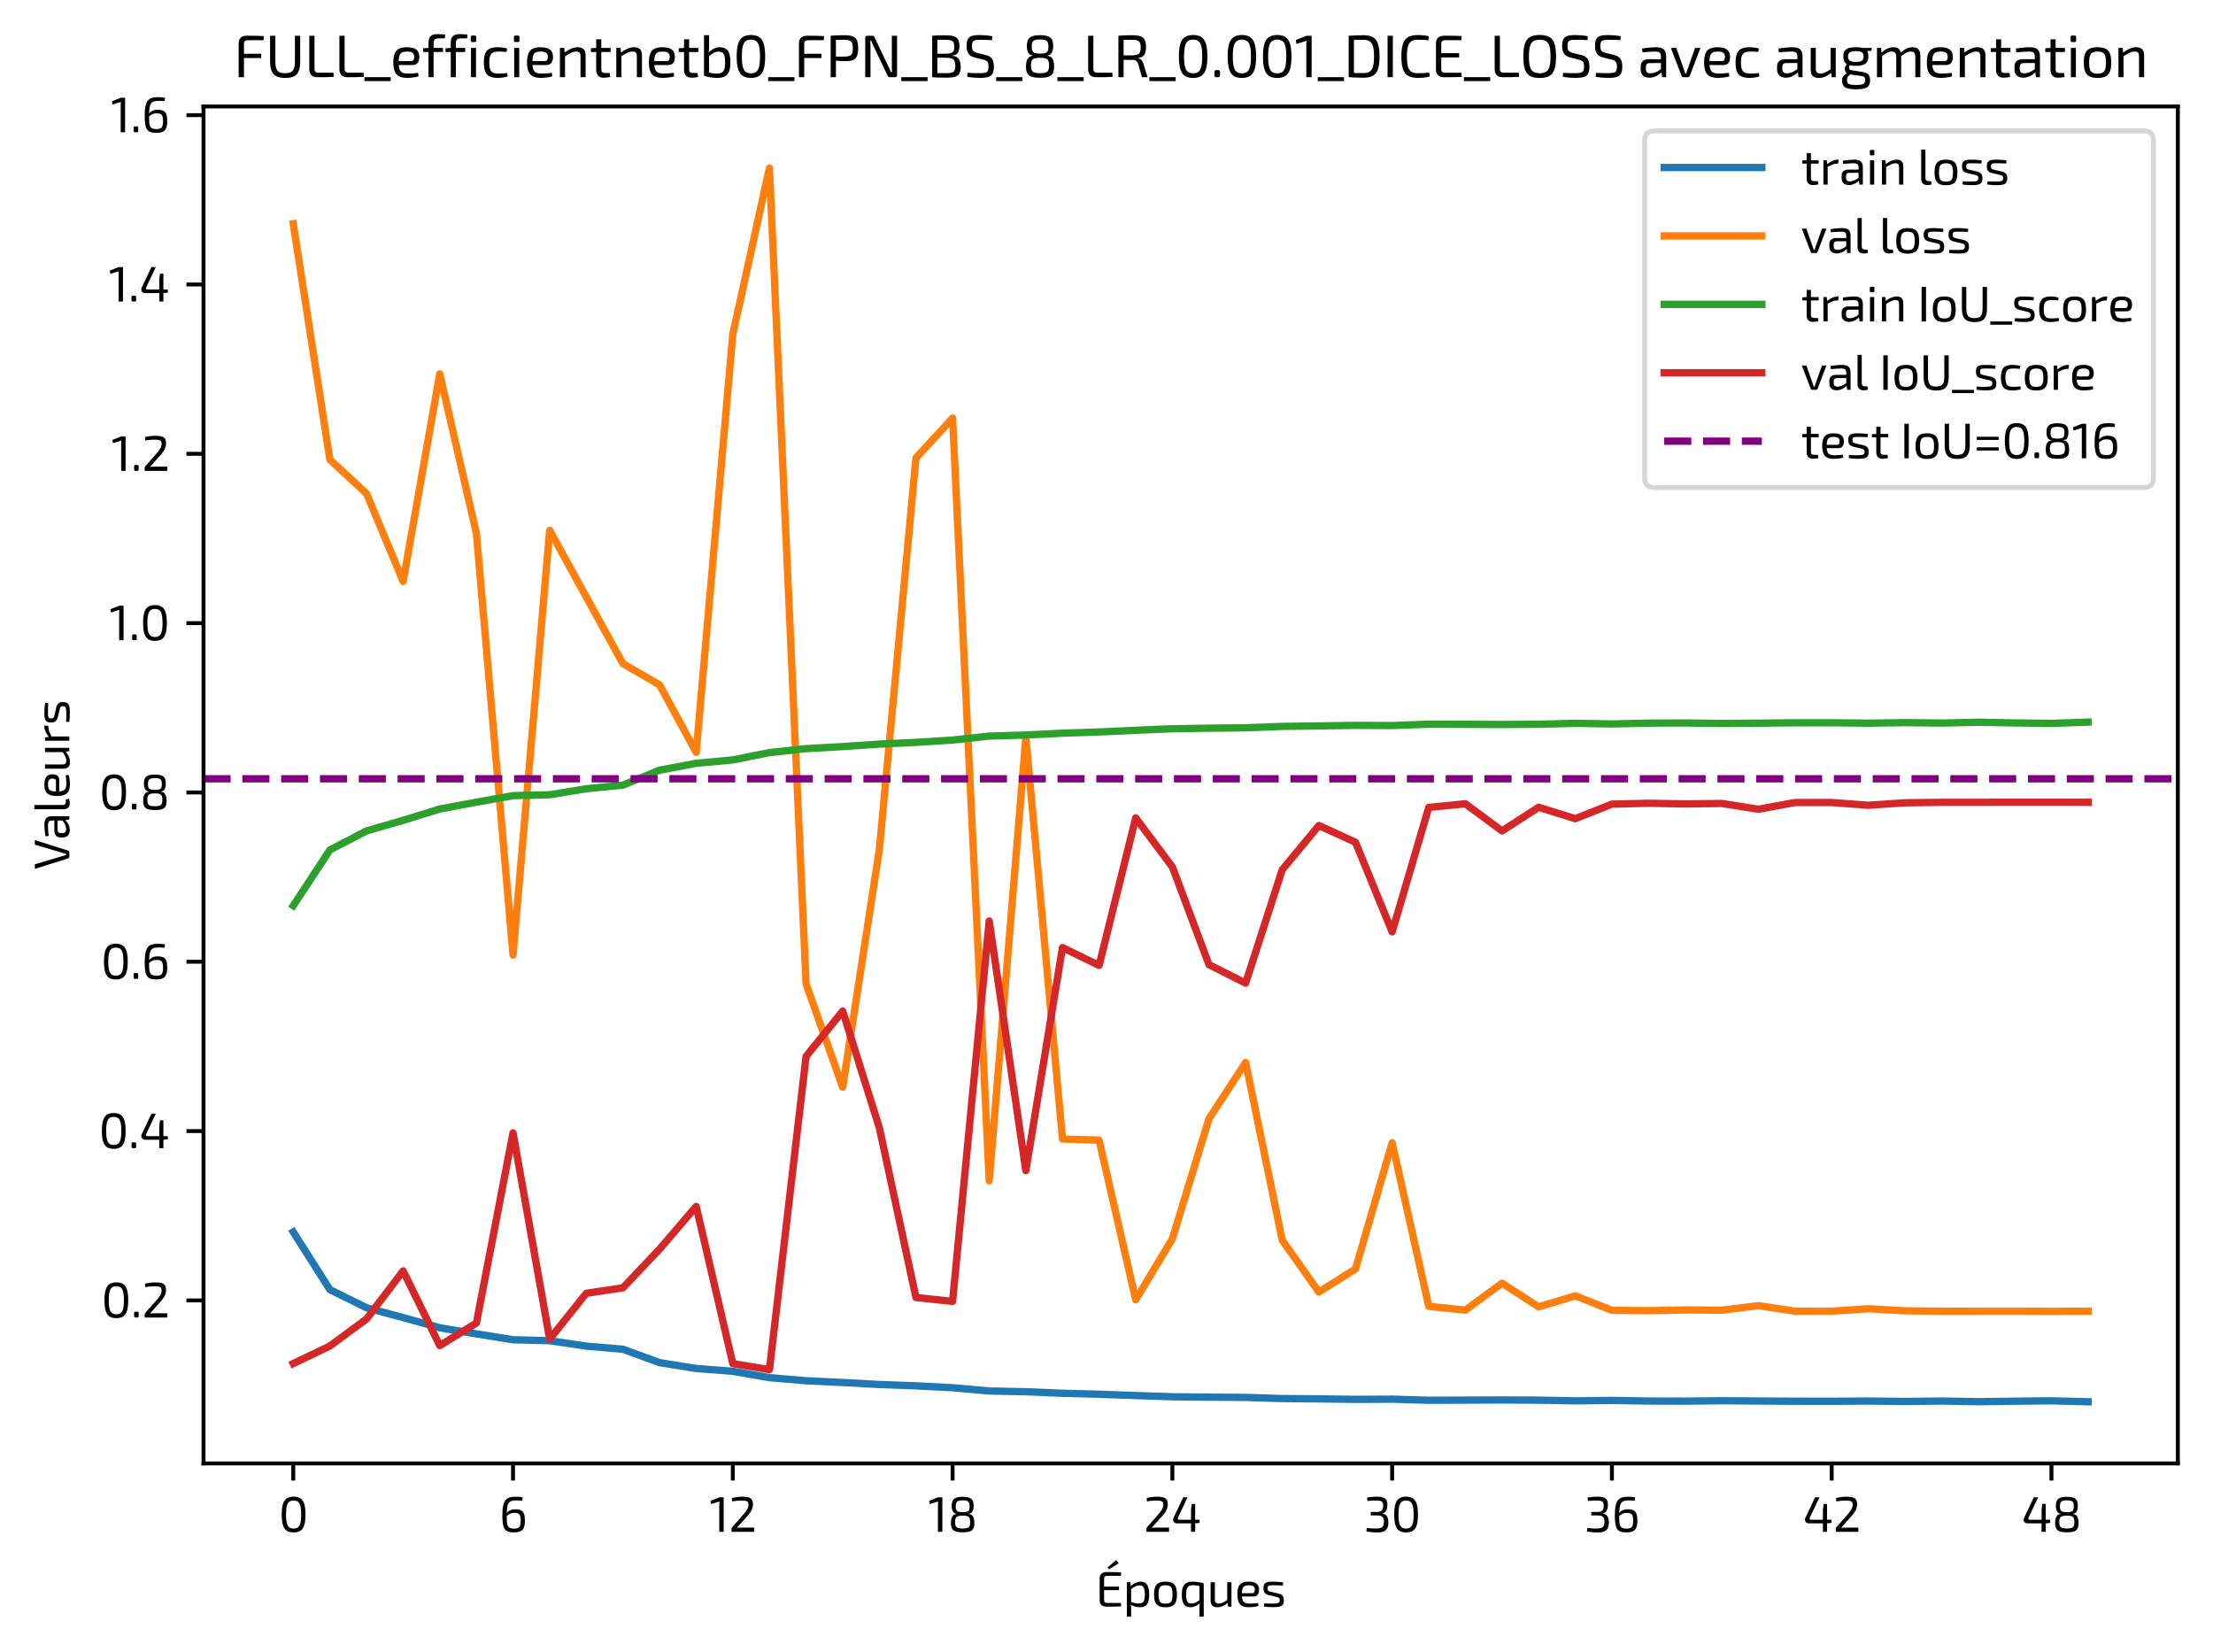 <?xml version="1.0" encoding="utf-8" standalone="no"?>
<!DOCTYPE svg PUBLIC "-//W3C//DTD SVG 1.1//EN"
  "http://www.w3.org/Graphics/SVG/1.1/DTD/svg11.dtd">
<svg xmlns:xlink="http://www.w3.org/1999/xlink" width="453.23pt" height="338.206pt" viewBox="0 0 453.23 338.206" xmlns="http://www.w3.org/2000/svg" version="1.1">
 <defs>
  <style type="text/css">*{stroke-linejoin: round; stroke-linecap: butt}</style>
 </defs>
 <g id="figure_1">
  <g id="patch_1">
   <path d="M 0 338.206 
L 453.23 338.206 
L 453.23 0 
L 0 0 
z
" style="fill: #ffffff"/>
  </g>
  <g id="axes_1">
   <g id="patch_2">
    <path d="M 41.68 299.678 
L 446.03 299.678 
L 446.03 21.804 
L 41.68 21.804 
z
" style="fill: #ffffff"/>
   </g>
   <g id="matplotlib.axis_1">
    <g id="xtick_1">
     <g id="line2d_1">
      <defs>
       <path id="m259e06290e" d="M 0 0 
L 0 3.5 
" style="stroke: #000000; stroke-width: 0.8"/>
      </defs>
      <g>
       <use xlink:href="#m259e06290e" x="60.059" y="299.678" style="stroke: #000000; stroke-width: 0.8"/>
      </g>
     </g>
     <g id="text_1">
      <!-- 0 -->
      <g transform="translate(57.044 313.678) scale(0.1 -0.1)">
       <defs>
        <path id="Exo2-Regular-30" d="M 1926 4499 
Q 2496 4499 2829 4262 
Q 3162 4026 3306 3520 
Q 3450 3014 3450 2208 
Q 3450 1402 3306 896 
Q 3162 390 2829 153 
Q 2496 -83 1926 -83 
Q 1363 -83 1030 153 
Q 698 390 554 896 
Q 410 1402 410 2208 
Q 410 3014 554 3520 
Q 698 4026 1030 4262 
Q 1363 4499 1926 4499 
z
M 1926 4006 
Q 1651 4006 1465 3907 
Q 1280 3808 1168 3597 
Q 1056 3386 1008 3043 
Q 960 2701 960 2208 
Q 960 1722 1008 1376 
Q 1056 1030 1168 819 
Q 1280 608 1465 509 
Q 1651 410 1926 410 
Q 2202 410 2390 509 
Q 2579 608 2691 819 
Q 2803 1030 2851 1376 
Q 2899 1722 2899 2208 
Q 2899 2701 2851 3043 
Q 2803 3386 2691 3597 
Q 2579 3808 2390 3907 
Q 2202 4006 1926 4006 
z
" transform="scale(0.016)"/>
       </defs>
       <use xlink:href="#Exo2-Regular-30"/>
      </g>
     </g>
    </g>
    <g id="xtick_2">
     <g id="line2d_2">
      <g>
       <use xlink:href="#m259e06290e" x="105.07" y="299.678" style="stroke: #000000; stroke-width: 0.8"/>
      </g>
     </g>
     <g id="text_2">
      <!-- 6 -->
      <g transform="translate(102.21 313.678) scale(0.1 -0.1)">
       <defs>
        <path id="Exo2-Regular-36" d="M 2138 4493 
Q 2272 4493 2515 4480 
Q 2758 4467 3027 4397 
L 2976 3987 
Q 2835 4000 2716 4006 
Q 2598 4013 2464 4013 
Q 2330 4013 2138 4013 
Q 1811 4013 1587 3942 
Q 1363 3872 1228 3673 
Q 1094 3475 1036 3091 
Q 979 2707 979 2080 
Q 979 1600 1004 1273 
Q 1030 947 1123 758 
Q 1216 570 1405 486 
Q 1594 403 1920 403 
Q 2298 403 2480 521 
Q 2662 640 2716 870 
Q 2771 1101 2771 1427 
Q 2771 1792 2704 2009 
Q 2637 2227 2457 2326 
Q 2278 2426 1952 2426 
Q 1741 2426 1561 2374 
Q 1382 2323 1196 2192 
Q 1011 2061 768 1824 
L 742 2106 
Q 954 2406 1146 2576 
Q 1338 2746 1565 2813 
Q 1792 2880 2099 2880 
Q 2566 2880 2828 2739 
Q 3091 2598 3200 2281 
Q 3309 1965 3309 1427 
Q 3309 1088 3257 809 
Q 3206 531 3059 332 
Q 2912 134 2637 28 
Q 2362 -77 1914 -77 
Q 1446 -77 1152 28 
Q 858 134 701 384 
Q 544 634 483 1053 
Q 422 1472 422 2099 
Q 422 2880 528 3353 
Q 634 3827 845 4073 
Q 1056 4320 1379 4406 
Q 1702 4493 2138 4493 
z
" transform="scale(0.016)"/>
       </defs>
       <use xlink:href="#Exo2-Regular-36"/>
      </g>
     </g>
    </g>
    <g id="xtick_3">
     <g id="line2d_3">
      <g>
       <use xlink:href="#m259e06290e" x="150.081" y="299.678" style="stroke: #000000; stroke-width: 0.8"/>
      </g>
     </g>
     <g id="text_3">
      <!-- 12 -->
      <g transform="translate(145.281 313.678) scale(0.1 -0.1)">
       <defs>
        <path id="Exo2-Regular-31" d="M 1830 4416 
L 1830 0 
L 1267 0 
L 1267 3501 
Q 1267 3597 1273 3693 
Q 1280 3789 1299 3885 
L 218 3546 
L 141 3962 
L 1267 4416 
L 1830 4416 
z
" transform="scale(0.016)"/>
        <path id="Exo2-Regular-32" d="M 1734 4493 
Q 2157 4493 2461 4422 
Q 2765 4352 2928 4147 
Q 3091 3942 3091 3539 
Q 3091 3264 3017 3021 
Q 2944 2778 2771 2518 
Q 2598 2259 2304 1933 
L 1037 518 
Q 1203 531 1392 537 
Q 1581 544 1754 544 
L 3251 544 
L 3251 0 
L 352 0 
L 352 352 
Q 352 422 371 483 
Q 390 544 435 595 
L 1715 2042 
Q 2138 2496 2336 2848 
Q 2534 3200 2522 3514 
Q 2515 3731 2416 3830 
Q 2317 3930 2134 3962 
Q 1952 3994 1696 3994 
Q 1491 3994 1305 3987 
Q 1120 3981 912 3958 
Q 704 3936 429 3891 
L 390 4326 
Q 691 4397 918 4432 
Q 1146 4467 1341 4480 
Q 1536 4493 1734 4493 
z
" transform="scale(0.016)"/>
       </defs>
       <use xlink:href="#Exo2-Regular-31"/>
       <use xlink:href="#Exo2-Regular-32" transform="translate(39.8 0)"/>
      </g>
     </g>
    </g>
    <g id="xtick_4">
     <g id="line2d_4">
      <g>
       <use xlink:href="#m259e06290e" x="195.093" y="299.678" style="stroke: #000000; stroke-width: 0.8"/>
      </g>
     </g>
     <g id="text_4">
      <!-- 18 -->
      <g transform="translate(190.068 313.678) scale(0.1 -0.1)">
       <defs>
        <path id="Exo2-Regular-38" d="M 1946 4480 
Q 2368 4480 2640 4409 
Q 2912 4339 3069 4198 
Q 3226 4058 3286 3837 
Q 3347 3616 3347 3315 
Q 3347 3027 3283 2809 
Q 3219 2592 3081 2461 
Q 2944 2330 2720 2304 
L 2720 2278 
Q 3002 2253 3158 2102 
Q 3315 1952 3379 1699 
Q 3443 1446 3443 1101 
Q 3443 698 3321 438 
Q 3200 179 2877 57 
Q 2554 -64 1946 -64 
Q 1350 -64 1024 57 
Q 698 179 570 438 
Q 442 698 442 1101 
Q 442 1446 509 1699 
Q 576 1952 736 2102 
Q 896 2253 1171 2278 
L 1171 2304 
Q 947 2330 806 2461 
Q 666 2592 602 2809 
Q 538 3027 538 3315 
Q 538 3616 602 3837 
Q 666 4058 822 4198 
Q 979 4339 1251 4409 
Q 1523 4480 1946 4480 
z
M 1958 2067 
Q 1658 2067 1466 2028 
Q 1274 1990 1165 1897 
Q 1056 1805 1014 1638 
Q 973 1472 973 1216 
Q 973 922 1053 746 
Q 1133 570 1347 496 
Q 1562 422 1952 422 
Q 2342 422 2547 496 
Q 2752 570 2829 746 
Q 2906 922 2906 1216 
Q 2906 1478 2864 1644 
Q 2822 1811 2720 1904 
Q 2618 1997 2432 2032 
Q 2246 2067 1958 2067 
z
M 1952 4026 
Q 1587 4026 1395 3955 
Q 1203 3885 1129 3718 
Q 1056 3552 1056 3264 
Q 1056 2963 1129 2800 
Q 1203 2637 1398 2576 
Q 1594 2515 1958 2515 
Q 2330 2515 2518 2579 
Q 2707 2643 2771 2806 
Q 2835 2970 2835 3264 
Q 2835 3552 2768 3718 
Q 2701 3885 2509 3955 
Q 2317 4026 1952 4026 
z
" transform="scale(0.016)"/>
       </defs>
       <use xlink:href="#Exo2-Regular-31"/>
       <use xlink:href="#Exo2-Regular-38" transform="translate(39.8 0)"/>
      </g>
     </g>
    </g>
    <g id="xtick_5">
     <g id="line2d_5">
      <g>
       <use xlink:href="#m259e06290e" x="240.104" y="299.678" style="stroke: #000000; stroke-width: 0.8"/>
      </g>
     </g>
     <g id="text_5">
      <!-- 24 -->
      <g transform="translate(234.219 313.678) scale(0.1 -0.1)">
       <defs>
        <path id="Exo2-Regular-34" d="M 2112 4416 
L 877 1805 
Q 819 1677 873 1609 
Q 928 1542 1037 1542 
L 3654 1542 
L 3654 1139 
L 3066 1082 
L 723 1082 
Q 544 1082 422 1184 
Q 301 1286 265 1446 
Q 230 1606 301 1766 
L 1555 4416 
L 2112 4416 
z
M 3085 3571 
L 3085 0 
L 2554 0 
L 2554 2842 
L 2650 3571 
L 3085 3571 
z
" transform="scale(0.016)"/>
       </defs>
       <use xlink:href="#Exo2-Regular-32"/>
       <use xlink:href="#Exo2-Regular-34" transform="translate(56.2 0)"/>
      </g>
     </g>
    </g>
    <g id="xtick_6">
     <g id="line2d_6">
      <g>
       <use xlink:href="#m259e06290e" x="285.115" y="299.678" style="stroke: #000000; stroke-width: 0.8"/>
      </g>
     </g>
     <g id="text_6">
      <!-- 30 -->
      <g transform="translate(279.32 313.678) scale(0.1 -0.1)">
       <defs>
        <path id="Exo2-Regular-33" d="M 1651 4499 
Q 2138 4499 2435 4406 
Q 2733 4314 2873 4090 
Q 3014 3866 3014 3475 
Q 3014 3194 2956 2960 
Q 2899 2726 2761 2569 
Q 2624 2413 2368 2362 
L 2368 2336 
Q 2803 2266 2966 1974 
Q 3130 1683 3136 1229 
Q 3142 781 3008 489 
Q 2874 198 2566 57 
Q 2259 -83 1734 -83 
Q 1382 -83 1027 -48 
Q 672 -13 333 32 
L 371 486 
Q 589 467 790 451 
Q 992 435 1190 428 
Q 1389 422 1594 422 
Q 1952 422 2166 502 
Q 2381 582 2480 774 
Q 2579 966 2579 1286 
Q 2579 1530 2512 1712 
Q 2445 1894 2256 1996 
Q 2067 2099 1702 2099 
L 883 2099 
L 883 2541 
L 1702 2541 
Q 1965 2541 2121 2611 
Q 2278 2682 2355 2794 
Q 2432 2906 2454 3050 
Q 2477 3194 2477 3347 
Q 2470 3629 2387 3766 
Q 2304 3904 2109 3952 
Q 1914 4000 1574 4000 
Q 1261 4000 969 3984 
Q 678 3968 454 3949 
L 410 4384 
Q 736 4442 1040 4470 
Q 1344 4499 1651 4499 
z
" transform="scale(0.016)"/>
       </defs>
       <use xlink:href="#Exo2-Regular-33"/>
       <use xlink:href="#Exo2-Regular-30" transform="translate(55.6 0)"/>
      </g>
     </g>
    </g>
    <g id="xtick_7">
     <g id="line2d_7">
      <g>
       <use xlink:href="#m259e06290e" x="330.126" y="299.678" style="stroke: #000000; stroke-width: 0.8"/>
      </g>
     </g>
     <g id="text_7">
      <!-- 36 -->
      <g transform="translate(324.486 313.678) scale(0.1 -0.1)">
       <use xlink:href="#Exo2-Regular-33"/>
       <use xlink:href="#Exo2-Regular-36" transform="translate(55.6 0)"/>
      </g>
     </g>
    </g>
    <g id="xtick_8">
     <g id="line2d_8">
      <g>
       <use xlink:href="#m259e06290e" x="375.137" y="299.678" style="stroke: #000000; stroke-width: 0.8"/>
      </g>
     </g>
     <g id="text_8">
      <!-- 42 -->
      <g transform="translate(369.252 313.678) scale(0.1 -0.1)">
       <use xlink:href="#Exo2-Regular-34"/>
       <use xlink:href="#Exo2-Regular-32" transform="translate(61.5 0)"/>
      </g>
     </g>
    </g>
    <g id="xtick_9">
     <g id="line2d_9">
      <g>
       <use xlink:href="#m259e06290e" x="420.148" y="299.678" style="stroke: #000000; stroke-width: 0.8"/>
      </g>
     </g>
     <g id="text_9">
      <!-- 48 -->
      <g transform="translate(414.038 313.678) scale(0.1 -0.1)">
       <use xlink:href="#Exo2-Regular-34"/>
       <use xlink:href="#Exo2-Regular-38" transform="translate(61.5 0)"/>
      </g>
     </g>
    </g>
    <g id="text_10">
     <!-- Époques -->
     <g transform="translate(224.39 328.997) scale(0.1 -0.1)">
      <defs>
       <path id="Exo2-Regular-c9" d="M 1370 4422 
Q 1690 4422 2013 4422 
Q 2336 4422 2653 4412 
Q 2970 4403 3264 4384 
L 3238 3942 
L 1466 3942 
Q 1267 3942 1174 3843 
Q 1082 3744 1082 3520 
L 1082 896 
Q 1082 672 1174 569 
Q 1267 467 1466 467 
L 3238 467 
L 3264 32 
Q 2970 13 2653 6 
Q 2336 0 2013 -3 
Q 1690 -6 1370 -6 
Q 979 -6 752 202 
Q 525 410 518 762 
L 518 3654 
Q 525 4013 752 4217 
Q 979 4422 1370 4422 
z
M 634 2560 
L 2989 2560 
L 2989 2106 
L 634 2106 
L 634 2560 
z
M 2630 5958 
L 2944 5536 
L 1715 4768 
L 1530 5018 
L 2630 5958 
z
" transform="scale(0.016)"/>
       <path id="Exo2-Regular-70" d="M 2285 3194 
Q 2854 3194 3104 2774 
Q 3354 2355 3354 1542 
Q 3354 941 3226 585 
Q 3098 230 2838 76 
Q 2579 -77 2176 -77 
Q 1869 -77 1571 6 
Q 1274 90 992 262 
L 1024 589 
Q 1325 506 1555 451 
Q 1786 397 2042 397 
Q 2317 397 2480 493 
Q 2643 589 2720 838 
Q 2797 1088 2797 1542 
Q 2797 1984 2726 2240 
Q 2656 2496 2505 2608 
Q 2355 2720 2106 2720 
Q 1850 2720 1600 2598 
Q 1350 2477 1018 2227 
L 966 2592 
Q 1139 2778 1356 2912 
Q 1574 3046 1814 3120 
Q 2054 3194 2285 3194 
z
M 947 3117 
L 1005 2470 
L 1043 2387 
L 1043 390 
L 1018 314 
Q 1037 134 1040 -32 
Q 1043 -198 1043 -384 
L 1043 -1286 
L 499 -1286 
L 499 3117 
L 947 3117 
z
" transform="scale(0.016)"/>
       <path id="Exo2-Regular-6f" d="M 1818 3194 
Q 2355 3194 2678 3034 
Q 3002 2874 3142 2512 
Q 3283 2150 3283 1555 
Q 3283 960 3142 598 
Q 3002 237 2678 77 
Q 2355 -83 1818 -83 
Q 1286 -83 963 77 
Q 640 237 496 598 
Q 352 960 352 1555 
Q 352 2150 496 2512 
Q 640 2874 963 3034 
Q 1286 3194 1818 3194 
z
M 1818 2733 
Q 1478 2733 1283 2627 
Q 1088 2522 1005 2266 
Q 922 2010 922 1555 
Q 922 1101 1005 845 
Q 1088 589 1283 483 
Q 1478 378 1818 378 
Q 2157 378 2355 483 
Q 2554 589 2637 845 
Q 2720 1101 2720 1555 
Q 2720 2010 2637 2266 
Q 2554 2522 2355 2627 
Q 2157 2733 1818 2733 
z
" transform="scale(0.016)"/>
       <path id="Exo2-Regular-71" d="M 1754 3194 
Q 1901 3194 2080 3181 
Q 2259 3168 2451 3139 
Q 2643 3110 2825 3068 
Q 3008 3027 3162 2976 
L 2720 2598 
Q 2554 2650 2381 2682 
Q 2208 2714 2048 2726 
Q 1888 2739 1747 2733 
Q 1440 2726 1254 2620 
Q 1069 2515 989 2252 
Q 909 1990 909 1510 
Q 909 941 1049 669 
Q 1190 397 1600 397 
Q 1894 397 2134 521 
Q 2374 646 2682 858 
L 2752 499 
Q 2554 320 2336 189 
Q 2118 58 1891 -12 
Q 1664 -83 1421 -83 
Q 877 -83 614 307 
Q 352 698 352 1549 
Q 352 1952 419 2259 
Q 486 2566 646 2774 
Q 806 2982 1075 3088 
Q 1344 3194 1754 3194 
z
M 2618 2995 
L 3162 2976 
L 3162 -1286 
L 2618 -1286 
L 2611 -218 
Q 2611 -13 2624 150 
Q 2637 314 2675 486 
L 2618 576 
L 2618 2995 
z
" transform="scale(0.016)"/>
       <path id="Exo2-Regular-75" d="M 1024 3117 
L 1024 928 
Q 1018 634 1133 512 
Q 1248 390 1517 390 
Q 1779 390 2038 515 
Q 2298 640 2662 877 
L 2733 499 
Q 2368 211 2025 64 
Q 1683 -83 1331 -83 
Q 480 -83 480 774 
L 480 3117 
L 1024 3117 
z
M 3149 3117 
L 3149 0 
L 2714 0 
L 2662 589 
L 2605 685 
L 2605 3117 
L 3149 3117 
z
" transform="scale(0.016)"/>
       <path id="Exo2-Regular-65" d="M 1779 3194 
Q 2483 3194 2800 2938 
Q 3117 2682 3117 2176 
Q 3123 1760 2944 1526 
Q 2765 1293 2374 1293 
L 557 1293 
L 557 1715 
L 2234 1715 
Q 2445 1715 2509 1859 
Q 2573 2003 2573 2176 
Q 2566 2477 2393 2605 
Q 2221 2733 1805 2733 
Q 1466 2733 1270 2633 
Q 1075 2534 995 2288 
Q 915 2042 915 1600 
Q 915 1101 1014 838 
Q 1114 576 1331 480 
Q 1549 384 1907 384 
Q 2157 384 2454 406 
Q 2752 429 2989 461 
L 3046 96 
Q 2899 38 2684 0 
Q 2470 -38 2243 -57 
Q 2016 -77 1837 -77 
Q 1299 -77 972 86 
Q 646 250 496 611 
Q 346 973 346 1568 
Q 346 2182 496 2537 
Q 646 2893 963 3043 
Q 1280 3194 1779 3194 
z
" transform="scale(0.016)"/>
       <path id="Exo2-Regular-73" d="M 1536 3194 
Q 1741 3194 1971 3181 
Q 2202 3168 2429 3149 
Q 2656 3130 2848 3098 
L 2803 2701 
Q 2509 2714 2211 2723 
Q 1914 2733 1619 2733 
Q 1331 2739 1164 2720 
Q 998 2701 924 2617 
Q 851 2534 851 2336 
Q 851 2093 966 2016 
Q 1082 1939 1306 1888 
L 2214 1683 
Q 2586 1594 2762 1408 
Q 2938 1222 2938 826 
Q 2938 442 2794 250 
Q 2650 58 2355 -6 
Q 2061 -70 1606 -70 
Q 1440 -70 1110 -57 
Q 781 -45 384 19 
L 422 416 
Q 576 410 749 400 
Q 922 390 1110 390 
Q 1299 390 1498 390 
Q 1850 390 2048 422 
Q 2246 454 2329 547 
Q 2413 640 2413 826 
Q 2413 1056 2278 1133 
Q 2144 1210 1920 1261 
L 1024 1466 
Q 768 1530 614 1635 
Q 461 1741 390 1910 
Q 320 2080 320 2336 
Q 320 2701 448 2886 
Q 576 3072 845 3136 
Q 1114 3200 1536 3194 
z
" transform="scale(0.016)"/>
      </defs>
      <use xlink:href="#Exo2-Regular-c9"/>
      <use xlink:href="#Exo2-Regular-70" transform="translate(56 0)"/>
      <use xlink:href="#Exo2-Regular-6f" transform="translate(114 0)"/>
      <use xlink:href="#Exo2-Regular-71" transform="translate(170.8 0)"/>
      <use xlink:href="#Exo2-Regular-75" transform="translate(227.8 0)"/>
      <use xlink:href="#Exo2-Regular-65" transform="translate(284.8 0)"/>
      <use xlink:href="#Exo2-Regular-73" transform="translate(338.5 0)"/>
     </g>
    </g>
   </g>
   <g id="matplotlib.axis_2">
    <g id="ytick_1">
     <g id="line2d_10">
      <defs>
       <path id="ma13d0a1a69" d="M 0 0 
L -3.5 0 
" style="stroke: #000000; stroke-width: 0.8"/>
      </defs>
      <g>
       <use xlink:href="#ma13d0a1a69" x="41.68" y="266.294" style="stroke: #000000; stroke-width: 0.8"/>
      </g>
     </g>
     <g id="text_11">
      <!-- 0.2 -->
      <g transform="translate(20.739 269.794) scale(0.1 -0.1)">
       <defs>
        <path id="Exo2-Regular-2e" d="M 819 755 
Q 934 755 979 710 
Q 1024 666 1024 550 
L 1024 205 
Q 1024 90 979 45 
Q 934 0 819 0 
L 640 0 
Q 531 0 483 45 
Q 435 90 435 205 
L 435 550 
Q 435 666 483 710 
Q 531 755 640 755 
L 819 755 
z
" transform="scale(0.016)"/>
       </defs>
       <use xlink:href="#Exo2-Regular-30"/>
       <use xlink:href="#Exo2-Regular-2e" transform="translate(60.3 0)"/>
       <use xlink:href="#Exo2-Regular-32" transform="translate(83.2 0)"/>
      </g>
     </g>
    </g>
    <g id="ytick_2">
     <g id="line2d_11">
      <g>
       <use xlink:href="#ma13d0a1a69" x="41.68" y="231.621" style="stroke: #000000; stroke-width: 0.8"/>
      </g>
     </g>
     <g id="text_12">
      <!-- 0.4 -->
      <g transform="translate(20.209 235.121) scale(0.1 -0.1)">
       <use xlink:href="#Exo2-Regular-30"/>
       <use xlink:href="#Exo2-Regular-2e" transform="translate(60.3 0)"/>
       <use xlink:href="#Exo2-Regular-34" transform="translate(83.2 0)"/>
      </g>
     </g>
    </g>
    <g id="ytick_3">
     <g id="line2d_12">
      <g>
       <use xlink:href="#ma13d0a1a69" x="41.68" y="196.947" style="stroke: #000000; stroke-width: 0.8"/>
      </g>
     </g>
     <g id="text_13">
      <!-- 0.6 -->
      <g transform="translate(20.639 200.447) scale(0.1 -0.1)">
       <use xlink:href="#Exo2-Regular-30"/>
       <use xlink:href="#Exo2-Regular-2e" transform="translate(60.3 0)"/>
       <use xlink:href="#Exo2-Regular-36" transform="translate(83.2 0)"/>
      </g>
     </g>
    </g>
    <g id="ytick_4">
     <g id="line2d_13">
      <g>
       <use xlink:href="#ma13d0a1a69" x="41.68" y="162.274" style="stroke: #000000; stroke-width: 0.8"/>
      </g>
     </g>
     <g id="text_14">
      <!-- 0.8 -->
      <g transform="translate(20.289 165.774) scale(0.1 -0.1)">
       <use xlink:href="#Exo2-Regular-30"/>
       <use xlink:href="#Exo2-Regular-2e" transform="translate(60.3 0)"/>
       <use xlink:href="#Exo2-Regular-38" transform="translate(83.2 0)"/>
      </g>
     </g>
    </g>
    <g id="ytick_5">
     <g id="line2d_14">
      <g>
       <use xlink:href="#ma13d0a1a69" x="41.68" y="127.601" style="stroke: #000000; stroke-width: 0.8"/>
      </g>
     </g>
     <g id="text_15">
      <!-- 1.0 -->
      <g transform="translate(22.38 131.101) scale(0.1 -0.1)">
       <use xlink:href="#Exo2-Regular-31"/>
       <use xlink:href="#Exo2-Regular-2e" transform="translate(39.8 0)"/>
       <use xlink:href="#Exo2-Regular-30" transform="translate(62.7 0)"/>
      </g>
     </g>
    </g>
    <g id="ytick_6">
     <g id="line2d_15">
      <g>
       <use xlink:href="#ma13d0a1a69" x="41.68" y="92.927" style="stroke: #000000; stroke-width: 0.8"/>
      </g>
     </g>
     <g id="text_16">
      <!-- 1.2 -->
      <g transform="translate(22.789 96.427) scale(0.1 -0.1)">
       <use xlink:href="#Exo2-Regular-31"/>
       <use xlink:href="#Exo2-Regular-2e" transform="translate(39.8 0)"/>
       <use xlink:href="#Exo2-Regular-32" transform="translate(62.7 0)"/>
      </g>
     </g>
    </g>
    <g id="ytick_7">
     <g id="line2d_16">
      <g>
       <use xlink:href="#ma13d0a1a69" x="41.68" y="58.254" style="stroke: #000000; stroke-width: 0.8"/>
      </g>
     </g>
     <g id="text_17">
      <!-- 1.4 -->
      <g transform="translate(22.259 61.754) scale(0.1 -0.1)">
       <use xlink:href="#Exo2-Regular-31"/>
       <use xlink:href="#Exo2-Regular-2e" transform="translate(39.8 0)"/>
       <use xlink:href="#Exo2-Regular-34" transform="translate(62.7 0)"/>
      </g>
     </g>
    </g>
    <g id="ytick_8">
     <g id="line2d_17">
      <g>
       <use xlink:href="#ma13d0a1a69" x="41.68" y="23.581" style="stroke: #000000; stroke-width: 0.8"/>
      </g>
     </g>
     <g id="text_18">
      <!-- 1.6 -->
      <g transform="translate(22.689 27.081) scale(0.1 -0.1)">
       <use xlink:href="#Exo2-Regular-31"/>
       <use xlink:href="#Exo2-Regular-2e" transform="translate(39.8 0)"/>
       <use xlink:href="#Exo2-Regular-36" transform="translate(62.7 0)"/>
      </g>
     </g>
    </g>
    <g id="text_19">
     <!-- Valeurs -->
     <g transform="translate(14.2 178.097) rotate(-90) scale(0.1 -0.1)">
      <defs>
       <path id="Exo2-Regular-56" d="M 3789 4416 
L 2451 160 
Q 2426 96 2368 48 
Q 2310 0 2234 0 
L 1664 0 
Q 1581 0 1523 48 
Q 1466 96 1446 160 
L 109 4416 
L 691 4416 
L 1734 915 
Q 1766 794 1801 675 
Q 1837 557 1862 435 
L 2035 435 
Q 2067 557 2099 678 
Q 2131 800 2170 922 
L 3206 4416 
L 3789 4416 
z
" transform="scale(0.016)"/>
       <path id="Exo2-Regular-61" d="M 1971 3194 
Q 2317 3194 2557 3101 
Q 2797 3008 2918 2790 
Q 3040 2573 3040 2195 
L 3040 0 
L 2611 0 
L 2528 678 
L 2490 749 
L 2490 2195 
Q 2490 2483 2358 2608 
Q 2227 2733 1856 2733 
Q 1613 2733 1245 2707 
Q 877 2682 518 2650 
L 467 3053 
Q 685 3091 944 3123 
Q 1203 3155 1472 3174 
Q 1741 3194 1971 3194 
z
M 2784 1920 
L 2778 1510 
L 1286 1504 
Q 1062 1498 972 1386 
Q 883 1274 883 1075 
L 883 877 
Q 883 634 998 522 
Q 1114 410 1370 410 
Q 1549 410 1776 477 
Q 2003 544 2233 685 
Q 2464 826 2656 1043 
L 2656 640 
Q 2586 550 2454 432 
Q 2323 314 2140 202 
Q 1958 90 1737 16 
Q 1517 -58 1261 -58 
Q 986 -58 774 41 
Q 563 141 444 336 
Q 326 531 326 813 
L 326 1152 
Q 326 1517 553 1718 
Q 781 1920 1190 1920 
L 2784 1920 
z
" transform="scale(0.016)"/>
       <path id="Exo2-Regular-6c" d="M 1043 4480 
L 1043 858 
Q 1043 653 1155 547 
Q 1267 442 1472 442 
L 1773 442 
L 1837 26 
Q 1779 0 1673 -19 
Q 1568 -38 1456 -48 
Q 1344 -58 1267 -58 
Q 922 -58 714 147 
Q 506 352 506 736 
L 506 4480 
L 1043 4480 
z
" transform="scale(0.016)"/>
       <path id="Exo2-Regular-72" d="M 922 3117 
L 992 2522 
L 1043 2426 
L 1043 0 
L 499 0 
L 499 3117 
L 922 3117 
z
M 2451 3194 
L 2387 2682 
L 2208 2682 
Q 1933 2682 1657 2570 
Q 1382 2458 986 2253 
L 941 2592 
Q 1286 2874 1635 3034 
Q 1984 3194 2310 3194 
L 2451 3194 
z
" transform="scale(0.016)"/>
      </defs>
      <use xlink:href="#Exo2-Regular-56"/>
      <use xlink:href="#Exo2-Regular-61" transform="translate(60.9 0)"/>
      <use xlink:href="#Exo2-Regular-6c" transform="translate(115.8 0)"/>
      <use xlink:href="#Exo2-Regular-65" transform="translate(145.5 0)"/>
      <use xlink:href="#Exo2-Regular-75" transform="translate(199.2 0)"/>
      <use xlink:href="#Exo2-Regular-72" transform="translate(256.2 0)"/>
      <use xlink:href="#Exo2-Regular-73" transform="translate(296.3 0)"/>
     </g>
    </g>
   </g>
   <g id="line2d_18">
    <path d="M 60.059 252.276 
L 67.561 264.086 
L 75.063 267.802 
L 82.565 269.815 
L 90.067 271.908 
L 97.569 273.145 
L 105.07 274.351 
L 112.572 274.547 
L 120.074 275.655 
L 127.576 276.293 
L 135.078 279.036 
L 142.58 280.238 
L 150.081 280.807 
L 157.583 282.107 
L 165.085 282.75 
L 172.587 283.104 
L 180.089 283.511 
L 187.591 283.787 
L 195.093 284.174 
L 202.594 284.842 
L 210.096 284.991 
L 217.598 285.309 
L 225.1 285.503 
L 232.602 285.774 
L 240.104 286.026 
L 247.606 286.106 
L 255.107 286.158 
L 262.609 286.392 
L 270.111 286.455 
L 277.613 286.556 
L 285.115 286.517 
L 292.617 286.74 
L 300.119 286.714 
L 307.62 286.683 
L 315.122 286.719 
L 322.624 286.862 
L 330.126 286.771 
L 337.628 286.902 
L 345.13 286.921 
L 352.632 286.835 
L 360.133 286.896 
L 367.635 286.94 
L 375.137 286.952 
L 382.639 286.902 
L 390.141 286.984 
L 397.643 286.901 
L 405.145 287.034 
L 412.646 286.934 
L 420.148 286.856 
L 427.65 287.048 
" clip-path="url(#pee7f72a30d)" style="fill: none; stroke: #1f77b4; stroke-width: 1.5; stroke-linecap: square"/>
   </g>
   <g id="line2d_19">
    <path d="M 60.059 45.814 
L 67.561 94.127 
L 75.063 101.062 
L 82.565 119.059 
L 90.067 76.566 
L 97.569 109.212 
L 105.07 195.568 
L 112.572 108.607 
L 120.074 122.247 
L 127.576 135.901 
L 135.078 140.233 
L 142.58 154.053 
L 150.081 68.446 
L 157.583 34.435 
L 165.085 201.492 
L 172.587 222.626 
L 180.089 173.988 
L 187.591 93.768 
L 195.093 85.619 
L 202.594 241.804 
L 210.096 150.984 
L 217.598 233.241 
L 225.1 233.472 
L 232.602 266.165 
L 240.104 253.676 
L 247.606 229.07 
L 255.107 217.583 
L 262.609 253.981 
L 270.111 264.579 
L 277.613 259.837 
L 285.115 234.023 
L 292.617 267.509 
L 300.119 268.279 
L 307.62 262.765 
L 315.122 267.622 
L 322.624 265.354 
L 330.126 268.32 
L 337.628 268.394 
L 345.13 268.245 
L 352.632 268.295 
L 360.133 267.365 
L 367.635 268.499 
L 375.137 268.501 
L 382.639 268.001 
L 390.141 268.419 
L 397.643 268.516 
L 405.145 268.51 
L 412.646 268.504 
L 420.148 268.532 
L 427.65 268.508 
" clip-path="url(#pee7f72a30d)" style="fill: none; stroke: #ff7f0e; stroke-width: 1.5; stroke-linecap: square"/>
   </g>
   <g id="line2d_20">
    <path d="M 60.059 185.467 
L 67.561 174.055 
L 75.063 170.15 
L 82.565 167.982 
L 90.067 165.664 
L 97.569 164.271 
L 105.07 162.928 
L 112.572 162.75 
L 120.074 161.516 
L 127.576 160.773 
L 135.078 157.722 
L 142.58 156.301 
L 150.081 155.617 
L 157.583 154.112 
L 165.085 153.306 
L 172.587 152.884 
L 180.089 152.375 
L 187.591 152.017 
L 195.093 151.549 
L 202.594 150.737 
L 210.096 150.512 
L 217.598 150.142 
L 225.1 149.893 
L 232.602 149.542 
L 240.104 149.229 
L 247.606 149.117 
L 255.107 149.037 
L 262.609 148.751 
L 270.111 148.65 
L 277.613 148.539 
L 285.115 148.577 
L 292.617 148.298 
L 300.119 148.325 
L 307.62 148.362 
L 315.122 148.31 
L 322.624 148.119 
L 330.126 148.248 
L 337.628 148.077 
L 345.13 148.052 
L 352.632 148.147 
L 360.133 148.088 
L 367.635 148.011 
L 375.137 148.002 
L 382.639 148.089 
L 390.141 147.977 
L 397.643 148.065 
L 405.145 147.897 
L 412.646 148.036 
L 420.148 148.134 
L 427.65 147.869 
" clip-path="url(#pee7f72a30d)" style="fill: none; stroke: #2ca02c; stroke-width: 1.5; stroke-linecap: square"/>
   </g>
   <g id="line2d_21">
    <path d="M 60.059 279.225 
L 67.561 275.631 
L 75.063 270.1 
L 82.565 260.249 
L 90.067 275.552 
L 97.569 270.917 
L 105.07 231.977 
L 112.572 274.204 
L 120.074 264.838 
L 127.576 263.713 
L 135.078 255.79 
L 142.58 247.042 
L 150.081 279.241 
L 157.583 280.469 
L 165.085 216.336 
L 172.587 207.044 
L 180.089 230.923 
L 187.591 265.704 
L 195.093 266.485 
L 202.594 188.595 
L 210.096 239.719 
L 217.598 194.049 
L 225.1 197.688 
L 232.602 167.488 
L 240.104 177.525 
L 247.606 197.544 
L 255.107 201.32 
L 262.609 178.091 
L 270.111 169.045 
L 277.613 172.48 
L 285.115 190.83 
L 292.617 165.341 
L 300.119 164.593 
L 307.62 170.155 
L 315.122 165.307 
L 322.624 167.649 
L 330.126 164.666 
L 337.628 164.49 
L 345.13 164.626 
L 352.632 164.531 
L 360.133 165.715 
L 367.635 164.338 
L 375.137 164.336 
L 382.639 164.899 
L 390.141 164.389 
L 397.643 164.302 
L 405.145 164.299 
L 412.646 164.281 
L 420.148 164.291 
L 427.65 164.293 
" clip-path="url(#pee7f72a30d)" style="fill: none; stroke: #d62728; stroke-width: 1.5; stroke-linecap: square"/>
   </g>
   <g id="line2d_22">
    <path d="M 41.68 159.471 
L 446.03 159.471 
" clip-path="url(#pee7f72a30d)" style="fill: none; stroke-dasharray: 5.55,2.4; stroke-dashoffset: 0; stroke: #800080; stroke-width: 1.5"/>
   </g>
   <g id="patch_3">
    <path d="M 41.68 299.678 
L 41.68 21.804 
" style="fill: none; stroke: #000000; stroke-width: 0.8; stroke-linejoin: miter; stroke-linecap: square"/>
   </g>
   <g id="patch_4">
    <path d="M 446.03 299.678 
L 446.03 21.804 
" style="fill: none; stroke: #000000; stroke-width: 0.8; stroke-linejoin: miter; stroke-linecap: square"/>
   </g>
   <g id="patch_5">
    <path d="M 41.68 299.678 
L 446.03 299.678 
" style="fill: none; stroke: #000000; stroke-width: 0.8; stroke-linejoin: miter; stroke-linecap: square"/>
   </g>
   <g id="patch_6">
    <path d="M 41.68 21.804 
L 446.03 21.804 
" style="fill: none; stroke: #000000; stroke-width: 0.8; stroke-linejoin: miter; stroke-linecap: square"/>
   </g>
   <g id="text_20">
    <!-- FULL_efficientnetb0_FPN_BS_8_LR_0.001_DICE_LOSS avec augmentation -->
    <g transform="translate(47.837 15.804) scale(0.12 -0.12)">
     <defs>
      <path id="Exo2-Regular-46" d="M 1395 4422 
Q 1702 4422 2016 4419 
Q 2330 4416 2637 4409 
Q 2944 4403 3226 4378 
L 3194 3942 
L 1536 3942 
Q 1312 3942 1209 3843 
Q 1107 3744 1107 3520 
L 1107 0 
L 544 0 
L 544 3629 
Q 544 4006 774 4214 
Q 1005 4422 1395 4422 
z
M 653 2496 
L 2950 2496 
L 2950 2042 
L 653 2042 
L 653 2496 
z
" transform="scale(0.016)"/>
      <path id="Exo2-Regular-55" d="M 3738 4416 
L 3738 1690 
Q 3738 1050 3584 659 
Q 3430 269 3084 93 
Q 2739 -83 2157 -83 
Q 1562 -83 1203 93 
Q 845 269 685 659 
Q 525 1050 525 1690 
L 525 4416 
L 1088 4416 
L 1088 1690 
Q 1088 1216 1187 937 
Q 1286 659 1516 540 
Q 1747 422 2131 422 
Q 2515 422 2742 540 
Q 2970 659 3072 937 
Q 3174 1216 3174 1690 
L 3174 4416 
L 3738 4416 
z
" transform="scale(0.016)"/>
      <path id="Exo2-Regular-4c" d="M 1101 4416 
L 1101 896 
Q 1101 678 1206 576 
Q 1312 474 1530 474 
L 3123 474 
L 3149 38 
Q 2733 6 2301 0 
Q 1869 -6 1440 -6 
Q 954 -6 749 230 
Q 544 467 544 826 
L 544 4416 
L 1101 4416 
z
" transform="scale(0.016)"/>
      <path id="Exo2-Regular-5f" d="M 2803 0 
L 2803 -416 
L 0 -416 
L 0 0 
L 2803 0 
z
" transform="scale(0.016)"/>
      <path id="Exo2-Regular-66" d="M 1651 4589 
Q 1754 4589 1914 4585 
Q 2074 4582 2240 4572 
Q 2406 4563 2528 4544 
L 2483 4141 
L 1843 4141 
Q 1536 4141 1411 4019 
Q 1286 3898 1286 3616 
L 1286 0 
L 742 0 
L 742 3674 
Q 742 3968 832 4169 
Q 922 4371 1120 4480 
Q 1318 4589 1651 4589 
z
M 2285 3117 
L 2285 2688 
L 179 2688 
L 179 3085 
L 774 3117 
L 2285 3117 
z
" transform="scale(0.016)"/>
      <path id="Exo2-Regular-69" d="M 1062 3117 
L 1062 0 
L 525 0 
L 525 3117 
L 1062 3117 
z
M 922 4442 
Q 1088 4442 1088 4275 
L 1088 3910 
Q 1088 3744 922 3744 
L 666 3744 
Q 499 3744 499 3910 
L 499 4275 
Q 499 4442 666 4442 
L 922 4442 
z
" transform="scale(0.016)"/>
      <path id="Exo2-Regular-63" d="M 1830 3194 
Q 1971 3194 2144 3181 
Q 2317 3168 2499 3136 
Q 2682 3104 2835 3046 
L 2765 2694 
Q 2554 2714 2320 2723 
Q 2086 2733 1920 2733 
Q 1549 2733 1331 2630 
Q 1114 2528 1018 2272 
Q 922 2016 922 1562 
Q 922 1107 1018 848 
Q 1114 589 1331 486 
Q 1549 384 1920 384 
Q 2016 384 2169 390 
Q 2323 397 2499 409 
Q 2675 422 2835 448 
L 2893 83 
Q 2656 0 2377 -38 
Q 2099 -77 1824 -77 
Q 1286 -77 960 83 
Q 634 243 490 601 
Q 346 960 346 1562 
Q 346 2163 493 2521 
Q 640 2880 966 3037 
Q 1293 3194 1830 3194 
z
" transform="scale(0.016)"/>
      <path id="Exo2-Regular-6e" d="M 2394 3194 
Q 3238 3194 3238 2336 
L 3238 0 
L 2694 0 
L 2694 2182 
Q 2694 2496 2592 2614 
Q 2490 2733 2246 2733 
Q 1958 2733 1670 2592 
Q 1382 2451 986 2208 
L 960 2598 
Q 1325 2880 1683 3037 
Q 2042 3194 2394 3194 
z
M 960 3117 
L 1005 2522 
L 1043 2426 
L 1043 0 
L 499 0 
L 499 3117 
L 960 3117 
z
" transform="scale(0.016)"/>
      <path id="Exo2-Regular-74" d="M 1280 4038 
L 1280 858 
Q 1280 634 1376 538 
Q 1472 442 1702 442 
L 2176 442 
L 2240 26 
Q 2138 0 2003 -19 
Q 1869 -38 1741 -48 
Q 1613 -58 1536 -58 
Q 1146 -58 941 160 
Q 736 378 736 787 
L 736 4038 
L 1280 4038 
z
M 2272 3117 
L 2272 2688 
L 173 2688 
L 173 3085 
L 787 3117 
L 2272 3117 
z
" transform="scale(0.016)"/>
      <path id="Exo2-Regular-62" d="M 2176 3194 
Q 2752 3194 3027 2819 
Q 3302 2445 3302 1568 
Q 3302 1165 3235 857 
Q 3168 550 3011 342 
Q 2854 134 2588 28 
Q 2323 -77 1920 -77 
Q 1760 -77 1574 -64 
Q 1389 -51 1197 -22 
Q 1005 6 822 48 
Q 640 90 486 147 
L 922 518 
Q 1094 467 1264 435 
Q 1434 403 1597 393 
Q 1760 384 1907 384 
Q 2208 390 2390 499 
Q 2573 608 2656 867 
Q 2739 1126 2739 1568 
Q 2739 1997 2675 2249 
Q 2611 2502 2448 2611 
Q 2285 2720 1984 2720 
Q 1728 2720 1497 2582 
Q 1267 2445 966 2208 
L 928 2573 
Q 1120 2778 1321 2915 
Q 1523 3053 1740 3123 
Q 1958 3194 2176 3194 
z
M 1030 4480 
L 1030 3315 
Q 1030 3117 1020 2950 
Q 1011 2784 973 2611 
L 1024 2522 
L 1030 122 
L 486 147 
L 486 4480 
L 1030 4480 
z
" transform="scale(0.016)"/>
      <path id="Exo2-Regular-50" d="M 2074 4474 
Q 2605 4474 2915 4352 
Q 3226 4230 3360 3932 
Q 3494 3635 3494 3091 
Q 3494 2547 3363 2246 
Q 3232 1946 2934 1827 
Q 2637 1709 2138 1709 
Q 1869 1709 1622 1721 
Q 1376 1734 1171 1756 
Q 966 1779 822 1804 
Q 678 1830 621 1850 
L 640 2195 
Q 979 2195 1344 2195 
Q 1709 2195 2067 2195 
Q 2387 2202 2576 2275 
Q 2765 2349 2845 2544 
Q 2925 2739 2925 3091 
Q 2925 3450 2845 3642 
Q 2765 3834 2576 3910 
Q 2387 3987 2067 3987 
Q 1542 3987 1161 3980 
Q 781 3974 646 3962 
L 557 4416 
Q 800 4442 1011 4454 
Q 1222 4467 1472 4470 
Q 1722 4474 2074 4474 
z
M 1120 4416 
L 1120 0 
L 557 0 
L 557 4416 
L 1120 4416 
z
" transform="scale(0.016)"/>
      <path id="Exo2-Regular-4e" d="M 3955 4416 
L 3955 224 
Q 3955 0 3738 0 
L 3187 0 
Q 3091 0 3033 45 
Q 2976 90 2938 179 
L 1446 3309 
Q 1389 3437 1312 3597 
Q 1235 3757 1197 3891 
L 1094 3891 
Q 1107 3750 1113 3603 
Q 1120 3456 1120 3309 
L 1120 0 
L 557 0 
L 557 4192 
Q 557 4416 781 4416 
L 1312 4416 
Q 1408 4416 1465 4371 
Q 1523 4326 1562 4237 
L 3008 1184 
Q 3078 1050 3158 880 
Q 3238 710 3309 544 
L 3418 544 
Q 3411 717 3404 883 
Q 3398 1050 3398 1216 
L 3398 4416 
L 3955 4416 
z
" transform="scale(0.016)"/>
      <path id="Exo2-Regular-42" d="M 1990 4467 
Q 2534 4467 2854 4368 
Q 3174 4269 3318 4019 
Q 3462 3770 3462 3315 
Q 3462 2842 3286 2592 
Q 3110 2342 2714 2304 
L 2714 2278 
Q 3206 2234 3401 1933 
Q 3597 1632 3597 1101 
Q 3597 646 3456 396 
Q 3315 147 3004 48 
Q 2694 -51 2189 -51 
Q 1811 -51 1539 -48 
Q 1267 -45 1036 -32 
Q 806 -19 557 0 
L 646 448 
Q 787 442 1180 435 
Q 1574 429 2099 429 
Q 2451 429 2652 489 
Q 2854 550 2940 716 
Q 3027 883 3027 1197 
Q 3027 1542 2937 1728 
Q 2848 1914 2637 1990 
Q 2426 2067 2061 2074 
L 640 2074 
L 640 2502 
L 2054 2502 
Q 2374 2509 2563 2569 
Q 2752 2630 2835 2793 
Q 2918 2957 2918 3251 
Q 2918 3552 2828 3712 
Q 2739 3872 2531 3929 
Q 2323 3987 1965 3987 
Q 1651 3987 1401 3987 
Q 1152 3987 963 3984 
Q 774 3981 646 3968 
L 557 4416 
Q 781 4442 982 4451 
Q 1184 4461 1424 4464 
Q 1664 4467 1990 4467 
z
M 1107 4416 
L 1107 0 
L 557 0 
L 557 4416 
L 1107 4416 
z
" transform="scale(0.016)"/>
      <path id="Exo2-Regular-53" d="M 1786 4493 
Q 2099 4486 2432 4460 
Q 2765 4435 3098 4365 
L 3059 3955 
Q 2784 3968 2451 3977 
Q 2118 3987 1811 3987 
Q 1574 3987 1404 3971 
Q 1235 3955 1126 3894 
Q 1018 3834 970 3696 
Q 922 3558 922 3315 
Q 922 2950 1053 2806 
Q 1184 2662 1478 2592 
L 2374 2368 
Q 2886 2246 3075 1942 
Q 3264 1638 3264 1126 
Q 3264 742 3177 505 
Q 3091 269 2912 144 
Q 2733 19 2451 -29 
Q 2170 -77 1786 -77 
Q 1568 -77 1219 -57 
Q 870 -38 416 45 
L 454 461 
Q 832 448 1062 438 
Q 1293 429 1459 429 
Q 1626 429 1805 429 
Q 2144 429 2339 480 
Q 2534 531 2614 684 
Q 2694 838 2694 1139 
Q 2694 1395 2636 1536 
Q 2579 1677 2454 1750 
Q 2330 1824 2138 1869 
L 1222 2099 
Q 742 2221 547 2521 
Q 352 2822 352 3328 
Q 352 3712 438 3945 
Q 525 4179 701 4297 
Q 877 4416 1145 4454 
Q 1414 4493 1786 4493 
z
" transform="scale(0.016)"/>
      <path id="Exo2-Regular-52" d="M 2080 4474 
Q 2592 4474 2905 4362 
Q 3219 4250 3363 3974 
Q 3507 3699 3507 3200 
Q 3507 2842 3424 2602 
Q 3341 2362 3165 2230 
Q 2989 2099 2694 2061 
L 2694 2029 
Q 2803 2003 2908 1923 
Q 3014 1843 3104 1712 
Q 3194 1581 3238 1395 
L 3667 0 
L 3066 0 
L 2675 1382 
Q 2592 1632 2451 1737 
Q 2310 1843 2086 1843 
Q 1696 1843 1408 1846 
Q 1120 1850 928 1856 
Q 736 1862 621 1862 
L 640 2330 
L 2067 2330 
Q 2394 2336 2582 2406 
Q 2771 2477 2854 2659 
Q 2938 2842 2938 3168 
Q 2938 3494 2854 3670 
Q 2771 3846 2582 3916 
Q 2394 3987 2067 3987 
Q 1542 3987 1161 3980 
Q 781 3974 646 3974 
L 557 4416 
Q 800 4442 1011 4454 
Q 1222 4467 1475 4470 
Q 1728 4474 2080 4474 
z
M 1114 4416 
L 1114 0 
L 557 0 
L 557 4416 
L 1114 4416 
z
" transform="scale(0.016)"/>
      <path id="Exo2-Regular-44" d="M 2131 4474 
Q 2605 4474 2934 4358 
Q 3264 4243 3465 3980 
Q 3667 3718 3760 3283 
Q 3853 2848 3853 2208 
Q 3853 1568 3760 1133 
Q 3667 698 3465 435 
Q 3264 173 2934 57 
Q 2605 -58 2131 -58 
Q 1677 -58 1289 -42 
Q 902 -26 557 0 
L 800 461 
Q 1069 454 1398 444 
Q 1728 435 2131 435 
Q 2554 435 2803 598 
Q 3053 762 3158 1149 
Q 3264 1536 3264 2208 
Q 3264 2880 3158 3267 
Q 3053 3654 2803 3820 
Q 2554 3987 2131 3987 
Q 1734 3987 1417 3980 
Q 1101 3974 800 3968 
L 557 4416 
Q 902 4442 1289 4458 
Q 1677 4474 2131 4474 
z
M 1120 4416 
L 1120 0 
L 557 0 
L 557 4416 
L 1120 4416 
z
" transform="scale(0.016)"/>
      <path id="Exo2-Regular-49" d="M 1120 4416 
L 1120 0 
L 557 0 
L 557 4416 
L 1120 4416 
z
" transform="scale(0.016)"/>
      <path id="Exo2-Regular-43" d="M 2125 4493 
Q 2406 4493 2608 4480 
Q 2810 4467 2979 4438 
Q 3149 4410 3328 4365 
L 3270 3936 
Q 3078 3955 2915 3968 
Q 2752 3981 2566 3987 
Q 2381 3994 2125 3994 
Q 1696 3994 1446 3827 
Q 1197 3661 1091 3270 
Q 986 2880 986 2208 
Q 986 1536 1091 1145 
Q 1197 755 1446 588 
Q 1696 422 2125 422 
Q 2534 422 2812 438 
Q 3091 454 3360 493 
L 3418 70 
Q 3142 -6 2851 -41 
Q 2560 -77 2125 -77 
Q 1491 -77 1110 144 
Q 730 365 560 864 
Q 390 1363 390 2208 
Q 390 3053 560 3552 
Q 730 4051 1110 4272 
Q 1491 4493 2125 4493 
z
" transform="scale(0.016)"/>
      <path id="Exo2-Regular-45" d="M 1370 4422 
Q 1690 4422 2013 4422 
Q 2336 4422 2653 4412 
Q 2970 4403 3264 4384 
L 3238 3942 
L 1466 3942 
Q 1267 3942 1174 3843 
Q 1082 3744 1082 3520 
L 1082 896 
Q 1082 672 1174 569 
Q 1267 467 1466 467 
L 3238 467 
L 3264 32 
Q 2970 13 2653 6 
Q 2336 0 2013 -3 
Q 1690 -6 1370 -6 
Q 979 -6 752 202 
Q 525 410 518 762 
L 518 3654 
Q 525 4013 752 4217 
Q 979 4422 1370 4422 
z
M 634 2560 
L 2989 2560 
L 2989 2106 
L 634 2106 
L 634 2560 
z
" transform="scale(0.016)"/>
      <path id="Exo2-Regular-4f" d="M 2138 4499 
Q 2618 4499 2954 4384 
Q 3290 4269 3491 4003 
Q 3693 3738 3785 3296 
Q 3878 2854 3878 2208 
Q 3878 1562 3785 1120 
Q 3693 678 3491 412 
Q 3290 147 2954 32 
Q 2618 -83 2138 -83 
Q 1658 -83 1322 32 
Q 986 147 781 412 
Q 576 678 483 1120 
Q 390 1562 390 2208 
Q 390 2854 483 3296 
Q 576 3738 781 4003 
Q 986 4269 1322 4384 
Q 1658 4499 2138 4499 
z
M 2138 3994 
Q 1702 3994 1449 3827 
Q 1197 3661 1091 3273 
Q 986 2886 986 2208 
Q 986 1536 1091 1145 
Q 1197 755 1449 588 
Q 1702 422 2138 422 
Q 2573 422 2825 588 
Q 3078 755 3184 1145 
Q 3290 1536 3290 2208 
Q 3290 2886 3184 3273 
Q 3078 3661 2825 3827 
Q 2573 3994 2138 3994 
z
" transform="scale(0.016)"/>
      <path id="Exo2-Regular-20" transform="scale(0.016)"/>
      <path id="Exo2-Regular-76" d="M 3270 3117 
L 2131 134 
Q 2106 70 2058 35 
Q 2010 0 1939 0 
L 1446 0 
Q 1382 0 1331 35 
Q 1280 70 1254 134 
L 115 3117 
L 698 3117 
L 1466 934 
Q 1517 800 1561 659 
Q 1606 518 1651 390 
L 1734 390 
Q 1786 525 1834 662 
Q 1882 800 1926 934 
L 2694 3117 
L 3270 3117 
z
" transform="scale(0.016)"/>
      <path id="Exo2-Regular-67" d="M 1734 3194 
Q 2234 3194 2525 3091 
Q 2816 2989 2941 2771 
Q 3066 2554 3066 2202 
Q 3066 1862 2941 1641 
Q 2816 1421 2521 1315 
Q 2227 1210 1728 1210 
Q 1229 1210 937 1315 
Q 646 1421 521 1638 
Q 397 1856 397 2195 
Q 397 2547 521 2768 
Q 646 2989 940 3091 
Q 1235 3194 1734 3194 
z
M 1728 2778 
Q 1261 2778 1078 2646 
Q 896 2515 896 2202 
Q 896 1894 1078 1760 
Q 1261 1626 1728 1626 
Q 2202 1626 2381 1760 
Q 2560 1894 2560 2202 
Q 2560 2515 2381 2646 
Q 2202 2778 1728 2778 
z
M 3430 3117 
L 3398 2816 
L 2605 2752 
L 2381 3117 
L 3430 3117 
z
M 851 1414 
L 1165 1370 
Q 1056 1274 1017 1136 
Q 979 998 1040 883 
Q 1101 768 1299 736 
L 2464 550 
Q 2906 486 3078 275 
Q 3251 64 3251 -326 
Q 3251 -691 3113 -902 
Q 2976 -1114 2649 -1203 
Q 2323 -1293 1766 -1293 
Q 1344 -1293 1056 -1245 
Q 768 -1197 592 -1085 
Q 416 -973 339 -793 
Q 262 -614 262 -346 
Q 262 -141 323 -3 
Q 384 134 515 243 
Q 646 352 858 454 
L 1242 666 
L 1491 576 
L 1178 339 
Q 1050 243 963 150 
Q 877 58 835 -48 
Q 794 -154 794 -301 
Q 794 -518 877 -633 
Q 960 -749 1171 -790 
Q 1382 -832 1760 -832 
Q 2138 -832 2346 -787 
Q 2554 -742 2637 -627 
Q 2720 -512 2720 -301 
Q 2720 -141 2678 -57 
Q 2637 26 2521 70 
Q 2406 115 2182 147 
L 1062 301 
Q 864 326 745 428 
Q 627 531 582 672 
Q 538 813 557 957 
Q 576 1101 653 1225 
Q 730 1350 851 1414 
z
" transform="scale(0.016)"/>
      <path id="Exo2-Regular-6d" d="M 4294 3194 
Q 4698 3194 4912 2976 
Q 5126 2758 5126 2336 
L 5126 0 
L 4589 0 
L 4589 2182 
Q 4582 2470 4473 2601 
Q 4365 2733 4102 2733 
Q 3936 2733 3785 2678 
Q 3635 2624 3456 2509 
Q 3277 2394 3021 2208 
L 2989 2592 
Q 3328 2893 3648 3043 
Q 3968 3194 4294 3194 
z
M 947 3117 
L 986 2522 
L 1043 2426 
L 1043 0 
L 499 0 
L 499 3117 
L 947 3117 
z
M 2253 3194 
Q 2650 3194 2861 2979 
Q 3072 2765 3078 2336 
L 3078 0 
L 2554 0 
L 2554 2182 
Q 2554 2483 2432 2608 
Q 2310 2733 2067 2733 
Q 1907 2733 1756 2681 
Q 1606 2630 1424 2515 
Q 1242 2400 979 2208 
L 941 2592 
Q 1280 2893 1600 3043 
Q 1920 3194 2253 3194 
z
" transform="scale(0.016)"/>
     </defs>
     <use xlink:href="#Exo2-Regular-46"/>
     <use xlink:href="#Exo2-Regular-55" transform="translate(53.9 0)"/>
     <use xlink:href="#Exo2-Regular-4c" transform="translate(120.5 0)"/>
     <use xlink:href="#Exo2-Regular-4c" transform="translate(171.9 0)"/>
     <use xlink:href="#Exo2-Regular-5f" transform="translate(223.3 0)"/>
     <use xlink:href="#Exo2-Regular-65" transform="translate(267.1 0)"/>
     <use xlink:href="#Exo2-Regular-66" transform="translate(320.8 0)"/>
     <use xlink:href="#Exo2-Regular-66" transform="translate(358.8 0)"/>
     <use xlink:href="#Exo2-Regular-69" transform="translate(396.8 0)"/>
     <use xlink:href="#Exo2-Regular-63" transform="translate(421.6 0)"/>
     <use xlink:href="#Exo2-Regular-69" transform="translate(470.5 0)"/>
     <use xlink:href="#Exo2-Regular-65" transform="translate(495.3 0)"/>
     <use xlink:href="#Exo2-Regular-6e" transform="translate(549 0)"/>
     <use xlink:href="#Exo2-Regular-74" transform="translate(607.1 0)"/>
     <use xlink:href="#Exo2-Regular-6e" transform="translate(645.2 0)"/>
     <use xlink:href="#Exo2-Regular-65" transform="translate(703.3 0)"/>
     <use xlink:href="#Exo2-Regular-74" transform="translate(757 0)"/>
     <use xlink:href="#Exo2-Regular-62" transform="translate(795.1 0)"/>
     <use xlink:href="#Exo2-Regular-30" transform="translate(852.1 0)"/>
     <use xlink:href="#Exo2-Regular-5f" transform="translate(912.4 0)"/>
     <use xlink:href="#Exo2-Regular-46" transform="translate(956.2 0)"/>
     <use xlink:href="#Exo2-Regular-50" transform="translate(1010.1 0)"/>
     <use xlink:href="#Exo2-Regular-4e" transform="translate(1069.1 0)"/>
     <use xlink:href="#Exo2-Regular-5f" transform="translate(1139.6 0)"/>
     <use xlink:href="#Exo2-Regular-42" transform="translate(1183.4 0)"/>
     <use xlink:href="#Exo2-Regular-53" transform="translate(1245.4 0)"/>
     <use xlink:href="#Exo2-Regular-5f" transform="translate(1301.5 0)"/>
     <use xlink:href="#Exo2-Regular-38" transform="translate(1345.3 0)"/>
     <use xlink:href="#Exo2-Regular-5f" transform="translate(1406 0)"/>
     <use xlink:href="#Exo2-Regular-4c" transform="translate(1449.8 0)"/>
     <use xlink:href="#Exo2-Regular-52" transform="translate(1501.2 0)"/>
     <use xlink:href="#Exo2-Regular-5f" transform="translate(1563 0)"/>
     <use xlink:href="#Exo2-Regular-30" transform="translate(1606.8 0)"/>
     <use xlink:href="#Exo2-Regular-2e" transform="translate(1667.1 0)"/>
     <use xlink:href="#Exo2-Regular-30" transform="translate(1690 0)"/>
     <use xlink:href="#Exo2-Regular-30" transform="translate(1750.3 0)"/>
     <use xlink:href="#Exo2-Regular-31" transform="translate(1810.6 0)"/>
     <use xlink:href="#Exo2-Regular-5f" transform="translate(1850.4 0)"/>
     <use xlink:href="#Exo2-Regular-44" transform="translate(1894.2 0)"/>
     <use xlink:href="#Exo2-Regular-49" transform="translate(1960.6 0)"/>
     <use xlink:href="#Exo2-Regular-43" transform="translate(1986.8 0)"/>
     <use xlink:href="#Exo2-Regular-45" transform="translate(2043.8 0)"/>
     <use xlink:href="#Exo2-Regular-5f" transform="translate(2099.8 0)"/>
     <use xlink:href="#Exo2-Regular-4c" transform="translate(2143.6 0)"/>
     <use xlink:href="#Exo2-Regular-4f" transform="translate(2195 0)"/>
     <use xlink:href="#Exo2-Regular-53" transform="translate(2261.8 0)"/>
     <use xlink:href="#Exo2-Regular-53" transform="translate(2317.9 0)"/>
     <use xlink:href="#Exo2-Regular-20" transform="translate(2374 0)"/>
     <use xlink:href="#Exo2-Regular-61" transform="translate(2396.3 0)"/>
     <use xlink:href="#Exo2-Regular-76" transform="translate(2451.2 0)"/>
     <use xlink:href="#Exo2-Regular-65" transform="translate(2504.199 0)"/>
     <use xlink:href="#Exo2-Regular-63" transform="translate(2557.899 0)"/>
     <use xlink:href="#Exo2-Regular-20" transform="translate(2606.799 0)"/>
     <use xlink:href="#Exo2-Regular-61" transform="translate(2629.099 0)"/>
     <use xlink:href="#Exo2-Regular-75" transform="translate(2683.999 0)"/>
     <use xlink:href="#Exo2-Regular-67" transform="translate(2740.999 0)"/>
     <use xlink:href="#Exo2-Regular-6d" transform="translate(2796.799 0)"/>
     <use xlink:href="#Exo2-Regular-65" transform="translate(2884.399 0)"/>
     <use xlink:href="#Exo2-Regular-6e" transform="translate(2938.099 0)"/>
     <use xlink:href="#Exo2-Regular-74" transform="translate(2996.199 0)"/>
     <use xlink:href="#Exo2-Regular-61" transform="translate(3034.299 0)"/>
     <use xlink:href="#Exo2-Regular-74" transform="translate(3089.199 0)"/>
     <use xlink:href="#Exo2-Regular-69" transform="translate(3127.299 0)"/>
     <use xlink:href="#Exo2-Regular-6f" transform="translate(3152.099 0)"/>
     <use xlink:href="#Exo2-Regular-6e" transform="translate(3208.899 0)"/>
    </g>
   </g>
   <g id="legend_1">
    <g id="patch_7">
     <path d="M 338.833 99.851 
L 439.03 99.851 
Q 441.03 99.851 441.03 97.851 
L 441.03 28.804 
Q 441.03 26.804 439.03 26.804 
L 338.833 26.804 
Q 336.833 26.804 336.833 28.804 
L 336.833 97.851 
Q 336.833 99.851 338.833 99.851 
z
" style="fill: #ffffff; opacity: 0.8; stroke: #cccccc; stroke-linejoin: miter"/>
    </g>
    <g id="line2d_23">
     <path d="M 340.833 34.304 
L 350.833 34.304 
L 360.833 34.304 
" style="fill: none; stroke: #1f77b4; stroke-width: 1.5; stroke-linecap: square"/>
    </g>
    <g id="text_21">
     <!-- train loss -->
     <g transform="translate(368.833 37.804) scale(0.1 -0.1)">
      <use xlink:href="#Exo2-Regular-74"/>
      <use xlink:href="#Exo2-Regular-72" transform="translate(38.1 0)"/>
      <use xlink:href="#Exo2-Regular-61" transform="translate(78.2 0)"/>
      <use xlink:href="#Exo2-Regular-69" transform="translate(133.1 0)"/>
      <use xlink:href="#Exo2-Regular-6e" transform="translate(157.9 0)"/>
      <use xlink:href="#Exo2-Regular-20" transform="translate(216 0)"/>
      <use xlink:href="#Exo2-Regular-6c" transform="translate(238.3 0)"/>
      <use xlink:href="#Exo2-Regular-6f" transform="translate(268 0)"/>
      <use xlink:href="#Exo2-Regular-73" transform="translate(324.8 0)"/>
      <use xlink:href="#Exo2-Regular-73" transform="translate(375.6 0)"/>
     </g>
    </g>
    <g id="line2d_24">
     <path d="M 340.833 48.314 
L 350.833 48.314 
L 360.833 48.314 
" style="fill: none; stroke: #ff7f0e; stroke-width: 1.5; stroke-linecap: square"/>
    </g>
    <g id="text_22">
     <!-- val loss -->
     <g transform="translate(368.833 51.814) scale(0.1 -0.1)">
      <use xlink:href="#Exo2-Regular-76"/>
      <use xlink:href="#Exo2-Regular-61" transform="translate(53 0)"/>
      <use xlink:href="#Exo2-Regular-6c" transform="translate(107.9 0)"/>
      <use xlink:href="#Exo2-Regular-20" transform="translate(137.6 0)"/>
      <use xlink:href="#Exo2-Regular-6c" transform="translate(159.9 0)"/>
      <use xlink:href="#Exo2-Regular-6f" transform="translate(189.6 0)"/>
      <use xlink:href="#Exo2-Regular-73" transform="translate(246.4 0)"/>
      <use xlink:href="#Exo2-Regular-73" transform="translate(297.2 0)"/>
     </g>
    </g>
    <g id="line2d_25">
     <path d="M 340.833 62.323 
L 350.833 62.323 
L 360.833 62.323 
" style="fill: none; stroke: #2ca02c; stroke-width: 1.5; stroke-linecap: square"/>
    </g>
    <g id="text_23">
     <!-- train IoU_score -->
     <g transform="translate(368.833 65.823) scale(0.1 -0.1)">
      <use xlink:href="#Exo2-Regular-74"/>
      <use xlink:href="#Exo2-Regular-72" transform="translate(38.1 0)"/>
      <use xlink:href="#Exo2-Regular-61" transform="translate(78.2 0)"/>
      <use xlink:href="#Exo2-Regular-69" transform="translate(133.1 0)"/>
      <use xlink:href="#Exo2-Regular-6e" transform="translate(157.9 0)"/>
      <use xlink:href="#Exo2-Regular-20" transform="translate(216 0)"/>
      <use xlink:href="#Exo2-Regular-49" transform="translate(238.3 0)"/>
      <use xlink:href="#Exo2-Regular-6f" transform="translate(264.5 0)"/>
      <use xlink:href="#Exo2-Regular-55" transform="translate(321.3 0)"/>
      <use xlink:href="#Exo2-Regular-5f" transform="translate(387.9 0)"/>
      <use xlink:href="#Exo2-Regular-73" transform="translate(431.7 0)"/>
      <use xlink:href="#Exo2-Regular-63" transform="translate(482.5 0)"/>
      <use xlink:href="#Exo2-Regular-6f" transform="translate(531.4 0)"/>
      <use xlink:href="#Exo2-Regular-72" transform="translate(588.2 0)"/>
      <use xlink:href="#Exo2-Regular-65" transform="translate(628.3 0)"/>
     </g>
    </g>
    <g id="line2d_26">
     <path d="M 340.833 76.332 
L 350.833 76.332 
L 360.833 76.332 
" style="fill: none; stroke: #d62728; stroke-width: 1.5; stroke-linecap: square"/>
    </g>
    <g id="text_24">
     <!-- val IoU_score -->
     <g transform="translate(368.833 79.832) scale(0.1 -0.1)">
      <use xlink:href="#Exo2-Regular-76"/>
      <use xlink:href="#Exo2-Regular-61" transform="translate(53 0)"/>
      <use xlink:href="#Exo2-Regular-6c" transform="translate(107.9 0)"/>
      <use xlink:href="#Exo2-Regular-20" transform="translate(137.6 0)"/>
      <use xlink:href="#Exo2-Regular-49" transform="translate(159.9 0)"/>
      <use xlink:href="#Exo2-Regular-6f" transform="translate(186.1 0)"/>
      <use xlink:href="#Exo2-Regular-55" transform="translate(242.9 0)"/>
      <use xlink:href="#Exo2-Regular-5f" transform="translate(309.5 0)"/>
      <use xlink:href="#Exo2-Regular-73" transform="translate(353.3 0)"/>
      <use xlink:href="#Exo2-Regular-63" transform="translate(404.1 0)"/>
      <use xlink:href="#Exo2-Regular-6f" transform="translate(453 0)"/>
      <use xlink:href="#Exo2-Regular-72" transform="translate(509.8 0)"/>
      <use xlink:href="#Exo2-Regular-65" transform="translate(549.9 0)"/>
     </g>
    </g>
    <g id="line2d_27">
     <path d="M 340.833 90.342 
L 350.833 90.342 
L 360.833 90.342 
" style="fill: none; stroke-dasharray: 5.55,2.4; stroke-dashoffset: 0; stroke: #800080; stroke-width: 1.5"/>
    </g>
    <g id="text_25">
     <!-- test IoU=0.816 -->
     <g transform="translate(368.833 93.842) scale(0.1 -0.1)">
      <defs>
       <path id="Exo2-Regular-3d" d="M 3277 2752 
L 3277 2349 
L 474 2349 
L 474 2752 
L 3277 2752 
z
M 3277 1402 
L 3277 992 
L 474 992 
L 474 1402 
L 3277 1402 
z
" transform="scale(0.016)"/>
      </defs>
      <use xlink:href="#Exo2-Regular-74"/>
      <use xlink:href="#Exo2-Regular-65" transform="translate(38.1 0)"/>
      <use xlink:href="#Exo2-Regular-73" transform="translate(91.8 0)"/>
      <use xlink:href="#Exo2-Regular-74" transform="translate(142.6 0)"/>
      <use xlink:href="#Exo2-Regular-20" transform="translate(180.7 0)"/>
      <use xlink:href="#Exo2-Regular-49" transform="translate(203 0)"/>
      <use xlink:href="#Exo2-Regular-6f" transform="translate(229.2 0)"/>
      <use xlink:href="#Exo2-Regular-55" transform="translate(286 0)"/>
      <use xlink:href="#Exo2-Regular-3d" transform="translate(352.6 0)"/>
      <use xlink:href="#Exo2-Regular-30" transform="translate(411.1 0)"/>
      <use xlink:href="#Exo2-Regular-2e" transform="translate(471.4 0)"/>
      <use xlink:href="#Exo2-Regular-38" transform="translate(494.3 0)"/>
      <use xlink:href="#Exo2-Regular-31" transform="translate(555 0)"/>
      <use xlink:href="#Exo2-Regular-36" transform="translate(594.8 0)"/>
     </g>
    </g>
   </g>
  </g>
 </g>
 <defs>
  <clipPath id="pee7f72a30d">
   <rect x="41.68" y="21.804" width="404.35" height="277.874"/>
  </clipPath>
 </defs>
</svg>
